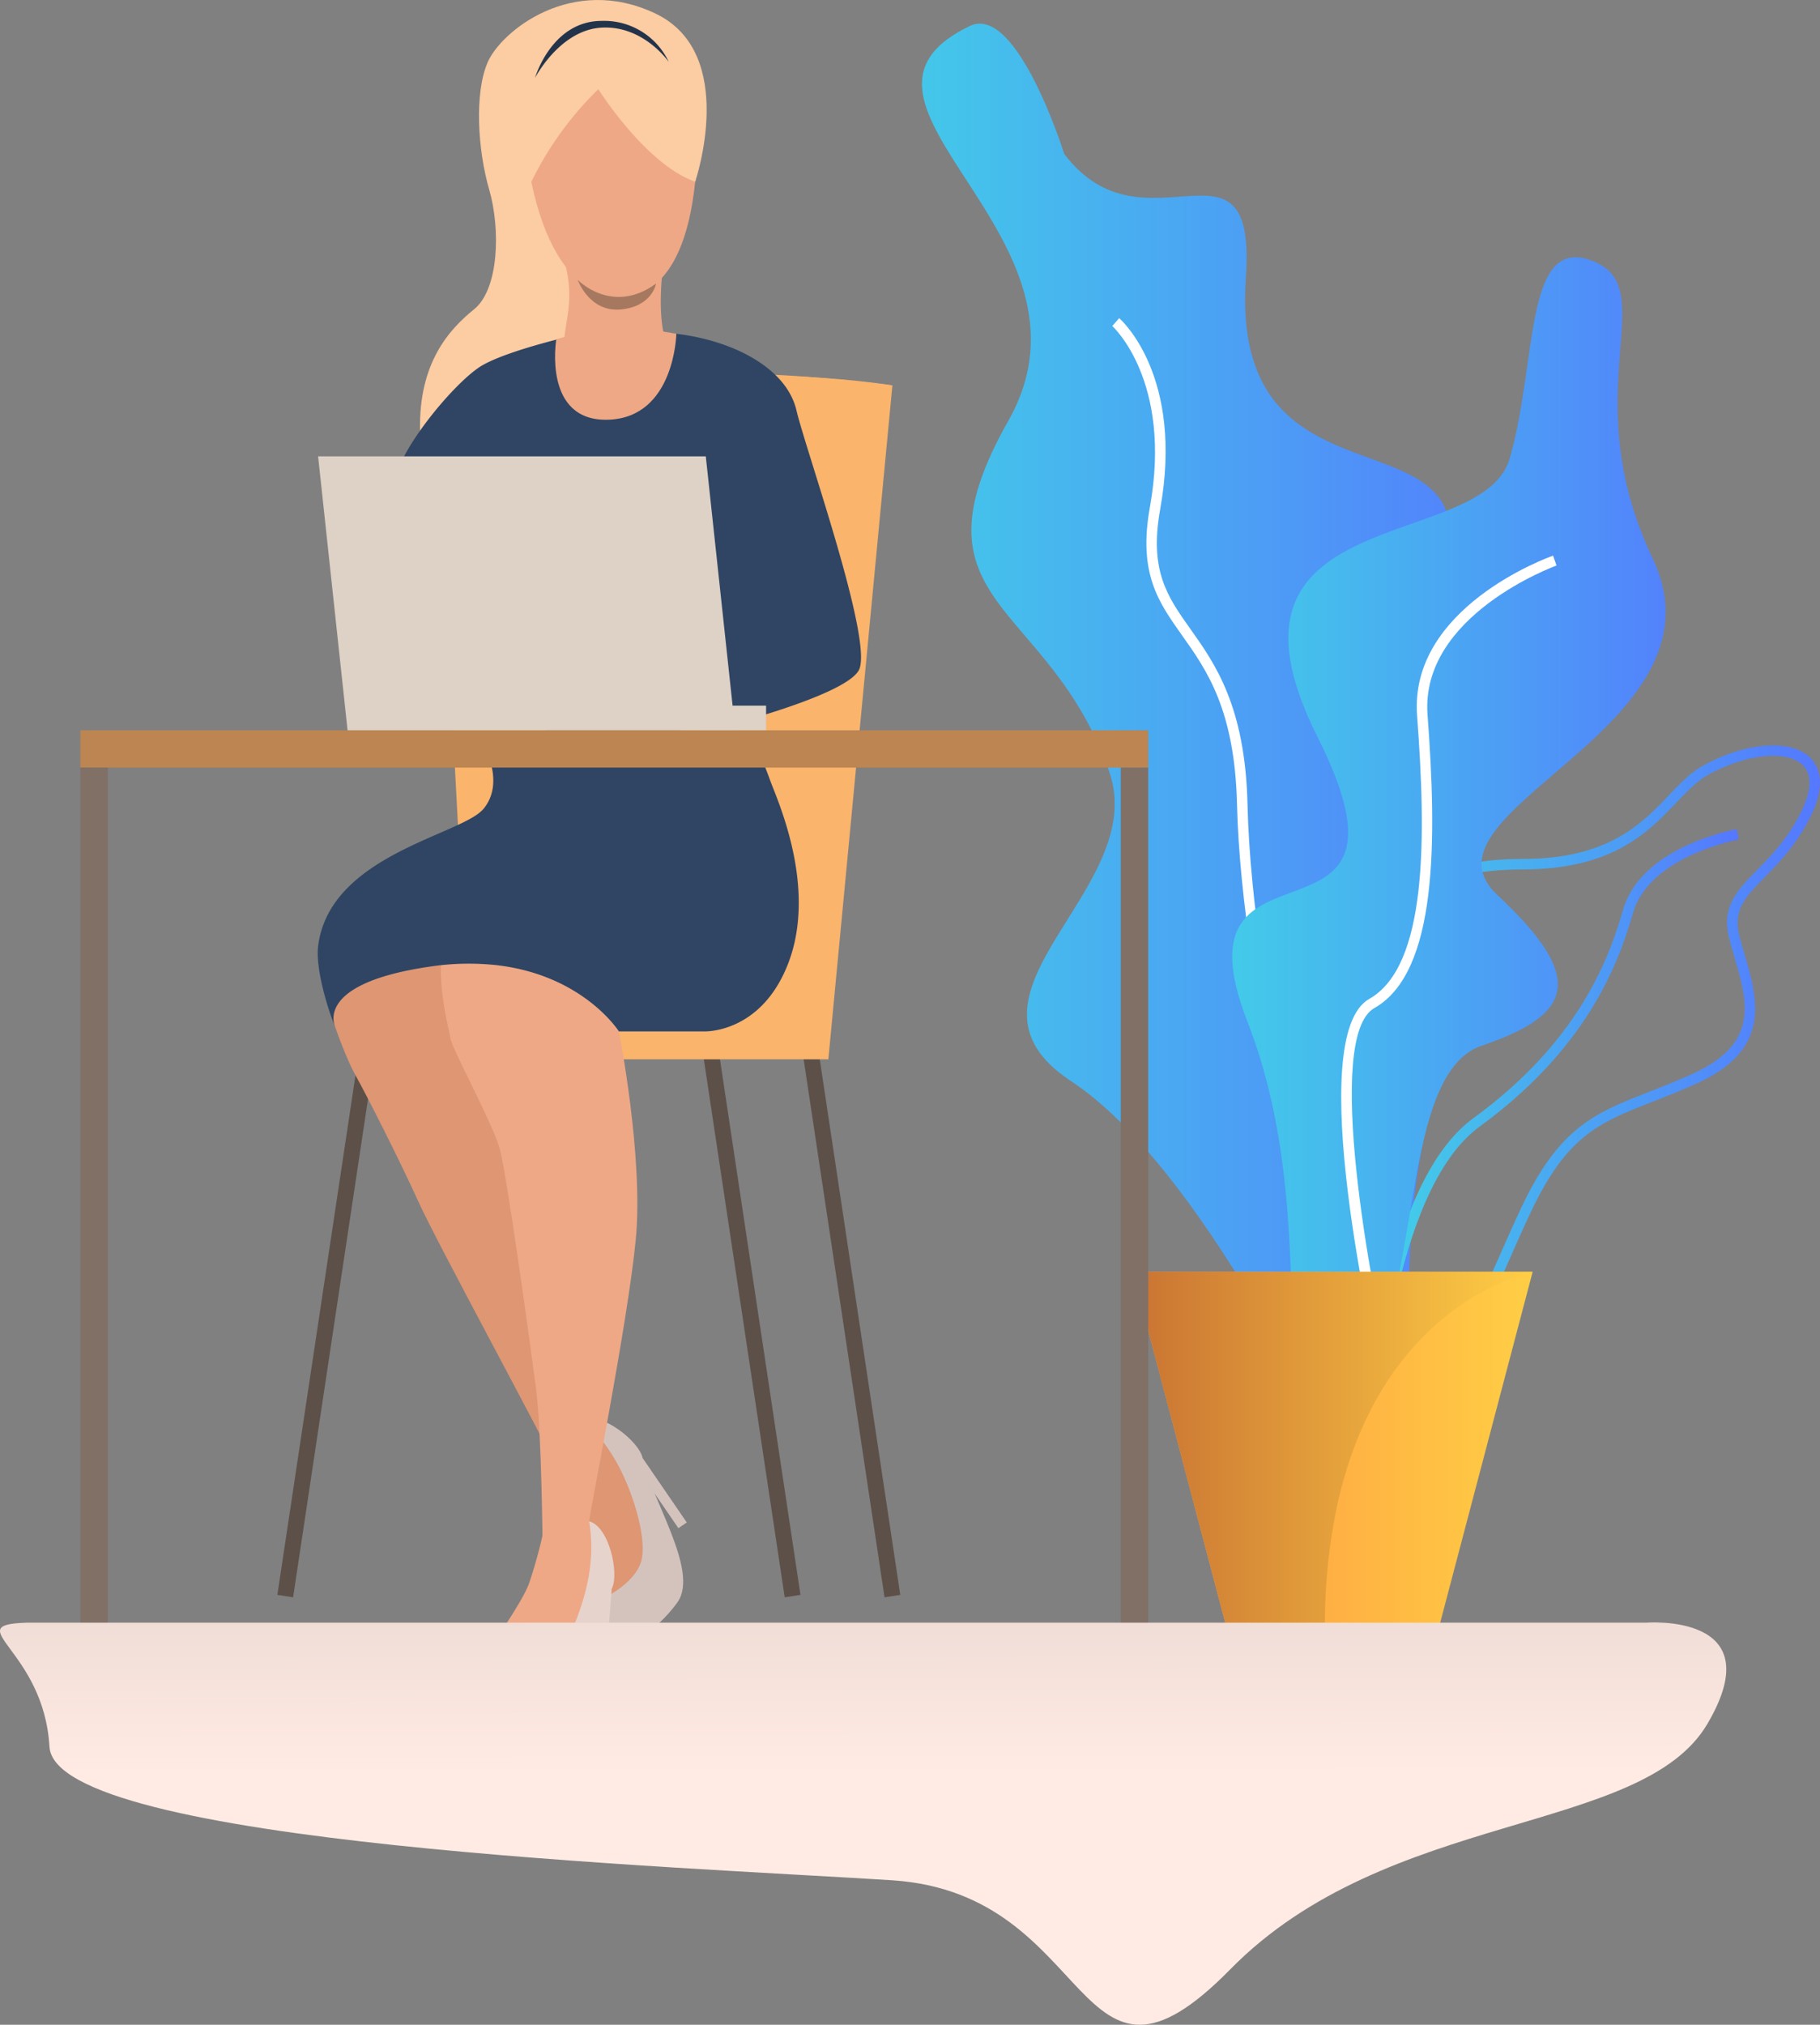 <svg xmlns="http://www.w3.org/2000/svg" xmlns:xlink="http://www.w3.org/1999/xlink" width="401.226" height="446.267" viewBox="0 0 401.226 446.267"><rect x="0" y="0" width="401.226" height="446.267" fill="#808080" stroke="none"/><defs><style>.a{fill:url(#a);}.b{fill:#fff;}.c{fill:url(#e);}.d{fill:url(#f);}.e{fill:#5c5049;}.f{fill:#fab46c;}.g{fill:#fccca2;}.h{fill:#d4c3bd;}.i{fill:#de9673;}.j{fill:#2f4563;}.k{fill:#eea886;}.l{fill:#e6d3cc;}.m{fill:#ded1c5;}.n{fill:#bc8551;}.o{fill:#a77860;}.p{fill:#23344a;}.q{fill:#807066;}.r{fill:url(#g);}</style><linearGradient id="a" y1="0.5" x2="1" y2="0.5" gradientUnits="objectBoundingBox"><stop offset="0" stop-color="#40d5e6"/><stop offset="1" stop-color="#57f"/></linearGradient><linearGradient id="e" y1="0.5" x2="1" y2="0.5" gradientUnits="objectBoundingBox"><stop offset="0" stop-color="#ff9340"/><stop offset="1" stop-color="#ffce45"/></linearGradient><linearGradient id="f" y1="0.5" x2="1" y2="0.5" gradientUnits="objectBoundingBox"><stop offset="0" stop-color="#c97332"/><stop offset="1" stop-color="#ffce45"/></linearGradient><linearGradient id="g" x1="0.502" y1="0.452" x2="0.499" y2="-0.078" gradientUnits="objectBoundingBox"><stop offset="0" stop-color="#ffebe3"/><stop offset="1" stop-color="#eddad4"/></linearGradient></defs><g transform="translate(-826.002 -254.191)"><g transform="translate(843.722 254.191)"><g transform="translate(185.537 5.211)"><path class="a" d="M219.4,178.635c10.422-4.983,20.794,28.194,20.794,28.194,17.716,23.407,42.471-7.731,40.05,27.26-4.237,61.228,70.475,19.254,36.007,83.177s30.435,36.146,9.016,87.69,6.341,113.021-25.887,87.757c0,0-28.38-62.23-57.647-81.484s17.534-42.1,8.378-68.254c-13.3-37.984-45.346-36.49-22.241-77.312S183.971,195.578,219.4,178.635Z" transform="translate(-208.84 -178.125)"/><g transform="translate(41.953 64.912)"><path class="b" d="M289.071,437.548c-13.972-9.823-30.32-78.29-31.3-119.072-.5-20.89-6.674-29.593-12.124-37.273-5.206-7.339-9.705-13.678-7.087-28.231,5.01-27.818-8.155-39.825-8.288-39.939l1.523-1.74c.587.513,14.295,12.9,9.042,42.088-2.45,13.6,1.587,19.285,6.7,26.486,5.359,7.554,12.034,16.958,12.547,38.551,1.049,43.769,17.765,108.414,30.318,117.242Z" transform="translate(-230.276 -211.293)"/></g><g transform="translate(88.667 159.096)"><path class="a" d="M271.452,396.565a29.66,29.66,0,0,1-5.907-.642c-5.384-1.086-8.915-3.928-10.492-8.443-3.767-10.768,4.959-28.264,12.04-36.7.117-.141,11.972-14.629,10.707-34.709-.213-3.364-.56-6.482-.869-9.228-.89-7.948-1.536-13.69,1.879-17.524,3.008-3.38,8.815-4.844,19.414-4.895,18.593-.088,25.945-7.785,31.852-13.97,2.509-2.626,4.879-5.108,7.758-6.68h0c9.265-5.059,19.08-5.8,23.336-1.769,2.022,1.918,3.728,5.672.38,12.672-3.061,6.4-7.028,10.447-10.22,13.7-4.29,4.38-7.124,7.273-5.648,13.038.343,1.352.744,2.718,1.145,4.09,2.867,9.805,6.116,20.916-10.664,28.458-3.56,1.6-6.8,2.873-9.664,4-11.713,4.593-18.782,7.37-26.763,24.217-1.544,3.261-2.908,6.349-4.227,9.339C289.216,385.778,284.455,396.563,271.452,396.565ZM338.942,265.8c-2.564,1.4-4.709,3.646-7.194,6.247-6.21,6.5-13.939,14.592-33.512,14.688-9.746.045-15.2,1.315-17.7,4.116-2.726,3.067-2.133,8.378-1.311,15.731.313,2.773.665,5.92.883,9.341a55.181,55.181,0,0,1-11.242,36.336c-7.014,8.349-14.952,24.963-11.633,34.457,1.29,3.689,4.239,6.024,8.772,6.942,15.8,3.192,20.16-6.693,27.39-23.074,1.325-3,2.7-6.108,4.253-9.4,8.373-17.675,16.183-20.741,28.008-25.378,2.838-1.116,6.053-2.378,9.562-3.953,14.943-6.717,12.248-15.939,9.394-25.7-.409-1.4-.814-2.791-1.168-4.167-1.8-7.026,1.75-10.647,6.235-15.228,3.233-3.3,6.893-7.03,9.786-13.081,1.519-3.171,2.769-7.48.117-9.995-3.492-3.311-12.365-2.4-20.64,2.118Z" transform="translate(-254.145 -259.417)"/></g><g transform="translate(98.009 177.546)"><path class="a" d="M261.225,400.88l-2.307-.119c.115-2.167,3.026-53.267,23.542-68.219,22.507-16.406,29.6-34.04,32.983-45.875,3.983-13.944,24.252-17.671,25.114-17.823l.4,2.278c-.194.033-19.708,3.63-23.294,16.181-3.472,12.161-10.76,30.276-33.844,47.108C264.185,348.719,261.253,400.362,261.225,400.88Z" transform="translate(-258.918 -268.844)"/></g><path class="a" d="M322.621,205.02c-14.58-5-11.551,23.1-17.714,43.9s-68.546,9.073-42.358,61.144-33.118,17.416-15.406,62.856,1.542,94.037,20.8,81.678,10.817-69.585,30.838-76.384,23.294-14.727,3.468-33.212,51.951-36.839,34.236-74.161S339.468,210.8,322.621,205.02Z" transform="translate(-175.397 -152.944)"/><g transform="translate(92.417 117.257)"><path class="b" d="M265.12,420.257c-1.836-7.781-17.495-76.239-2.885-84.514,12.882-7.294,12.565-35.662,10.555-62.447-1.777-23.712,28.675-34.8,29.973-35.257l.773,2.178c-.3.108-30.089,10.956-28.441,32.907,2.063,27.509,2.284,56.7-11.719,64.628-11.1,6.286-.881,61.3,3.992,81.973Z" transform="translate(-256.061 -238.039)"/></g><path class="c" d="M320.742,318.689l-20.817,78.986H253.4l-20.819-78.986Z" transform="translate(-186.119 -43.592)"/><path class="d" d="M320.743,318.689s-45.833,8.605-45.833,78.985H253.4l-20.818-78.985Z" transform="translate(-186.119 -43.591)"/></g><g transform="translate(0)"><g transform="translate(159.26 231.685)"><path class="e" d="M212.947,420.518,194.928,300.68l3.469-.531,18.019,119.835Z" transform="translate(-194.928 -300.148)"/></g><g transform="translate(137.256 231.685)"><path class="e" d="M201.7,420.518,183.685,300.68l3.473-.531,18.017,119.835Z" transform="translate(-183.685 -300.148)"/></g><g transform="translate(43.427 231.685)"><path class="e" d="M139.213,420.518l-3.471-.535,18.019-119.835,3.469.531Z" transform="translate(-135.743 -300.148)"/></g><path class="f" d="M221.238,374.921l14.115-148.5s-24.685-3.227-39.6-2.433L173.33,374.921Z" transform="translate(-56.34 -141.481)"/><rect class="f" width="47.909" height="7.549" transform="translate(116.989 225.89)"/><path class="f" d="M160.978,368.78l-7.49-141.514s62.481-6.785,100.856-.937Z" transform="translate(-75.331 -141.392)"/><path class="g" d="M212.474,221.815s9.649-28.292-8.762-37.062-34.044,3.908-37,10.768-2.172,19.334.346,28.034,2.153,21.945-3.319,26.372-12.253,11.784-11.919,26.76c.207,9.288,36.553-23.763,36.553-23.763Z" transform="translate(-76.935 -181.767)"/><path class="h" d="M173.844,373.4s-.573,20,2.282,21.2,13.661-5.748,18.426-12.625-5.971-22.879-7.735-31.7c-.738-3.7-9.134-10.347-13.226-8.445s-7.085,6.789-7.085,6.789S176.927,355.749,173.844,373.4Z" transform="translate(-62.871 -28.902)"/><g transform="translate(103.636 312.916)"><path class="i" d="M166.507,348.443a110.407,110.407,0,0,1,5.37,12.118c1.822,5.294,2.163,19.955,3.311,20.972s10.2-3.55,11.412-9.032-2.464-16.44-5.959-22.2a35.875,35.875,0,0,0-7.049-8.646S167.415,342.856,166.507,348.443Z" transform="translate(-166.507 -341.654)"/></g><path class="h" d="M176.885,345.969l9.732,14.2-1.844,1.261-7.521-10.976Z" transform="translate(-52.938 -24.608)"/><path class="i" d="M176.847,268.345s4.758,8.034,0,13.884-36.751,21.92-36.516,31.2,6.094,23.81,8.2,27.5,9.876,18.98,13.911,27.932,27.378,51.767,31.942,61.418,1.754-38.6,1.754-38.6L172.8,323.226,227.335,270.1S220.732,255.406,176.847,268.345Z" transform="translate(-87.925 -104.002)"/><path class="j" d="M189.385,219.8s-15.13,3.354-21.135,6.866-19.344,19.657-19.344,26.6,58.328,13.43,58.328,13.43l11.058,40.365s29.482-7.2,32.993-13.165-11.61-48.434-13.717-57.386S224.433,221.523,212.15,219.8A84.513,84.513,0,0,0,189.385,219.8Z" transform="translate(-79.717 -146.096)"/><path class="k" d="M220.127,266.417s-1.053,6.9,1.754,9.827,15.743,19.982,8.893,36.739c-6.29,15.387-18.487,15.093-18.487,15.093H193.411s5.48,27.7,3.713,45.945-10.1,59.932-10.271,62.036-7.981,8.691-10.263,5.357c0,0-.211-25.1-1.442-34.572s-6.455-47.383-8.036-53-10.88-22.64-10.88-24.4-9.085-29.229,10.748-36.248S193.818,266.564,220.127,266.417Z" transform="translate(-74.693 -100.748)"/><path class="l" d="M166.523,377.973s-13.019,15.183-11.555,17.915,14.236,4.12,22.268,1.771,9.743-21.546,13.925-29.517c1.752-3.335-.6-13.788-4.977-14.882s-9.776.826-9.776.826S180.017,366.187,166.523,377.973Z" transform="translate(-74.025 -17.951)"/><g transform="translate(88.319 334.214)"><path class="k" d="M172.745,354.458a110.31,110.31,0,0,1-3.448,12.8c-1.912,5.263-10.864,16.874-10.611,18.387s10.165,3.656,14.553.155,8.421-14.33,9.328-21.01a35.923,35.923,0,0,0-.045-11.155S176.965,350.684,172.745,354.458Z" transform="translate(-158.68 -352.536)"/></g><path class="l" d="M175.161,360.7,173.8,377.861l-2.227-.178,1.055-13.262Z" transform="translate(-58.025 -10.509)"/><path class="j" d="M244.044,316.237c-5.938,15.59-18.487,15.093-18.487,15.093H206.683s-7.875-12.477-27.157-14.622a57.14,57.14,0,0,0-14.539.346c-.065.01-.131.018-.2.029-25.619,3.795-20.669,13.2-20.593,13.443-2.127-5.2-4.364-13.467-3.826-17.919,2.456-20.278,31.756-24.53,36.516-30.38s0-13.884,0-13.884c43.886-12.939,50.487,1.754,50.487,1.754,1.922-.266,6.854-3.106,8.95-3.12,0,0,2.2,4.8,3.742,9.128C241.43,279.925,250.487,299.32,244.044,316.237Z" transform="translate(-87.964 -104.002)"/><path class="m" d="M225.8,233.164l6.492,60.372H146.825l-6.494-60.372Z" transform="translate(-87.924 -132.574)"/><rect class="m" width="14.275" height="5.432" transform="translate(136.892 155.53)"/><rect class="n" width="235.409" height="8.217" transform="translate(0 160.962)"/><path class="k" d="M184.833,185.945s19.148,5.664,16.412,32.237-15.242,25.206-16.412,25.4-16.021,1.174-20.712-31.065S184.833,185.945,184.833,185.945Z" transform="translate(-65.707 -178.134)"/><path class="k" d="M189.651,215.664s-1.012,8.8.681,14.269-22.3,5.621-22.289,1.121c.014-5.11,2.454-9.38.157-18.137S189.651,215.664,189.651,215.664Z" transform="translate(-61.401 -155.101)"/><path class="g" d="M180.569,198.6s10.406,16.551,21.356,20.387c0,0,5.979-27.769-18.716-33.592s-20.829,28.053-18.986,37.085A73.348,73.348,0,0,1,180.569,198.6Z" transform="translate(-66.386 -178.936)"/><path class="o" d="M169.574,213.285s7.576,7.893,17.266.822c0,0-.8,5.045-7.77,5.7S169.574,213.285,169.574,213.285Z" transform="translate(-59.935 -151.601)"/><path class="p" d="M164.766,196.682s5.478-10.606,14.725-11.079,14.747,7.549,14.747,7.549a15.724,15.724,0,0,0-14.737-9.032C168.377,184.119,164.766,196.682,164.766,196.682Z" transform="translate(-64.537 -179.516)"/><path class="k" d="M193.76,219.88s-.341,18.395-14.925,18.941-11.551-17.639-11.551-17.639S177.955,216.856,193.76,219.88Z" transform="translate(-62.378 -146.316)"/><rect class="q" width="6.047" height="188.759" transform="translate(229.362 169.178)"/><rect class="q" width="6.045" height="188.759" transform="translate(0 169.178)"/></g></g><path class="r" d="M86.187,346.4H443.175s28.109-2.337,13.576,22.314-70.474,18.768-105.15,54.064-29.1-16.668-74.616-19.607S92.52,395.319,91.265,373.751,71.057,346.9,86.187,346.4Z" transform="translate(745.645 265.443)"/></g></svg>
